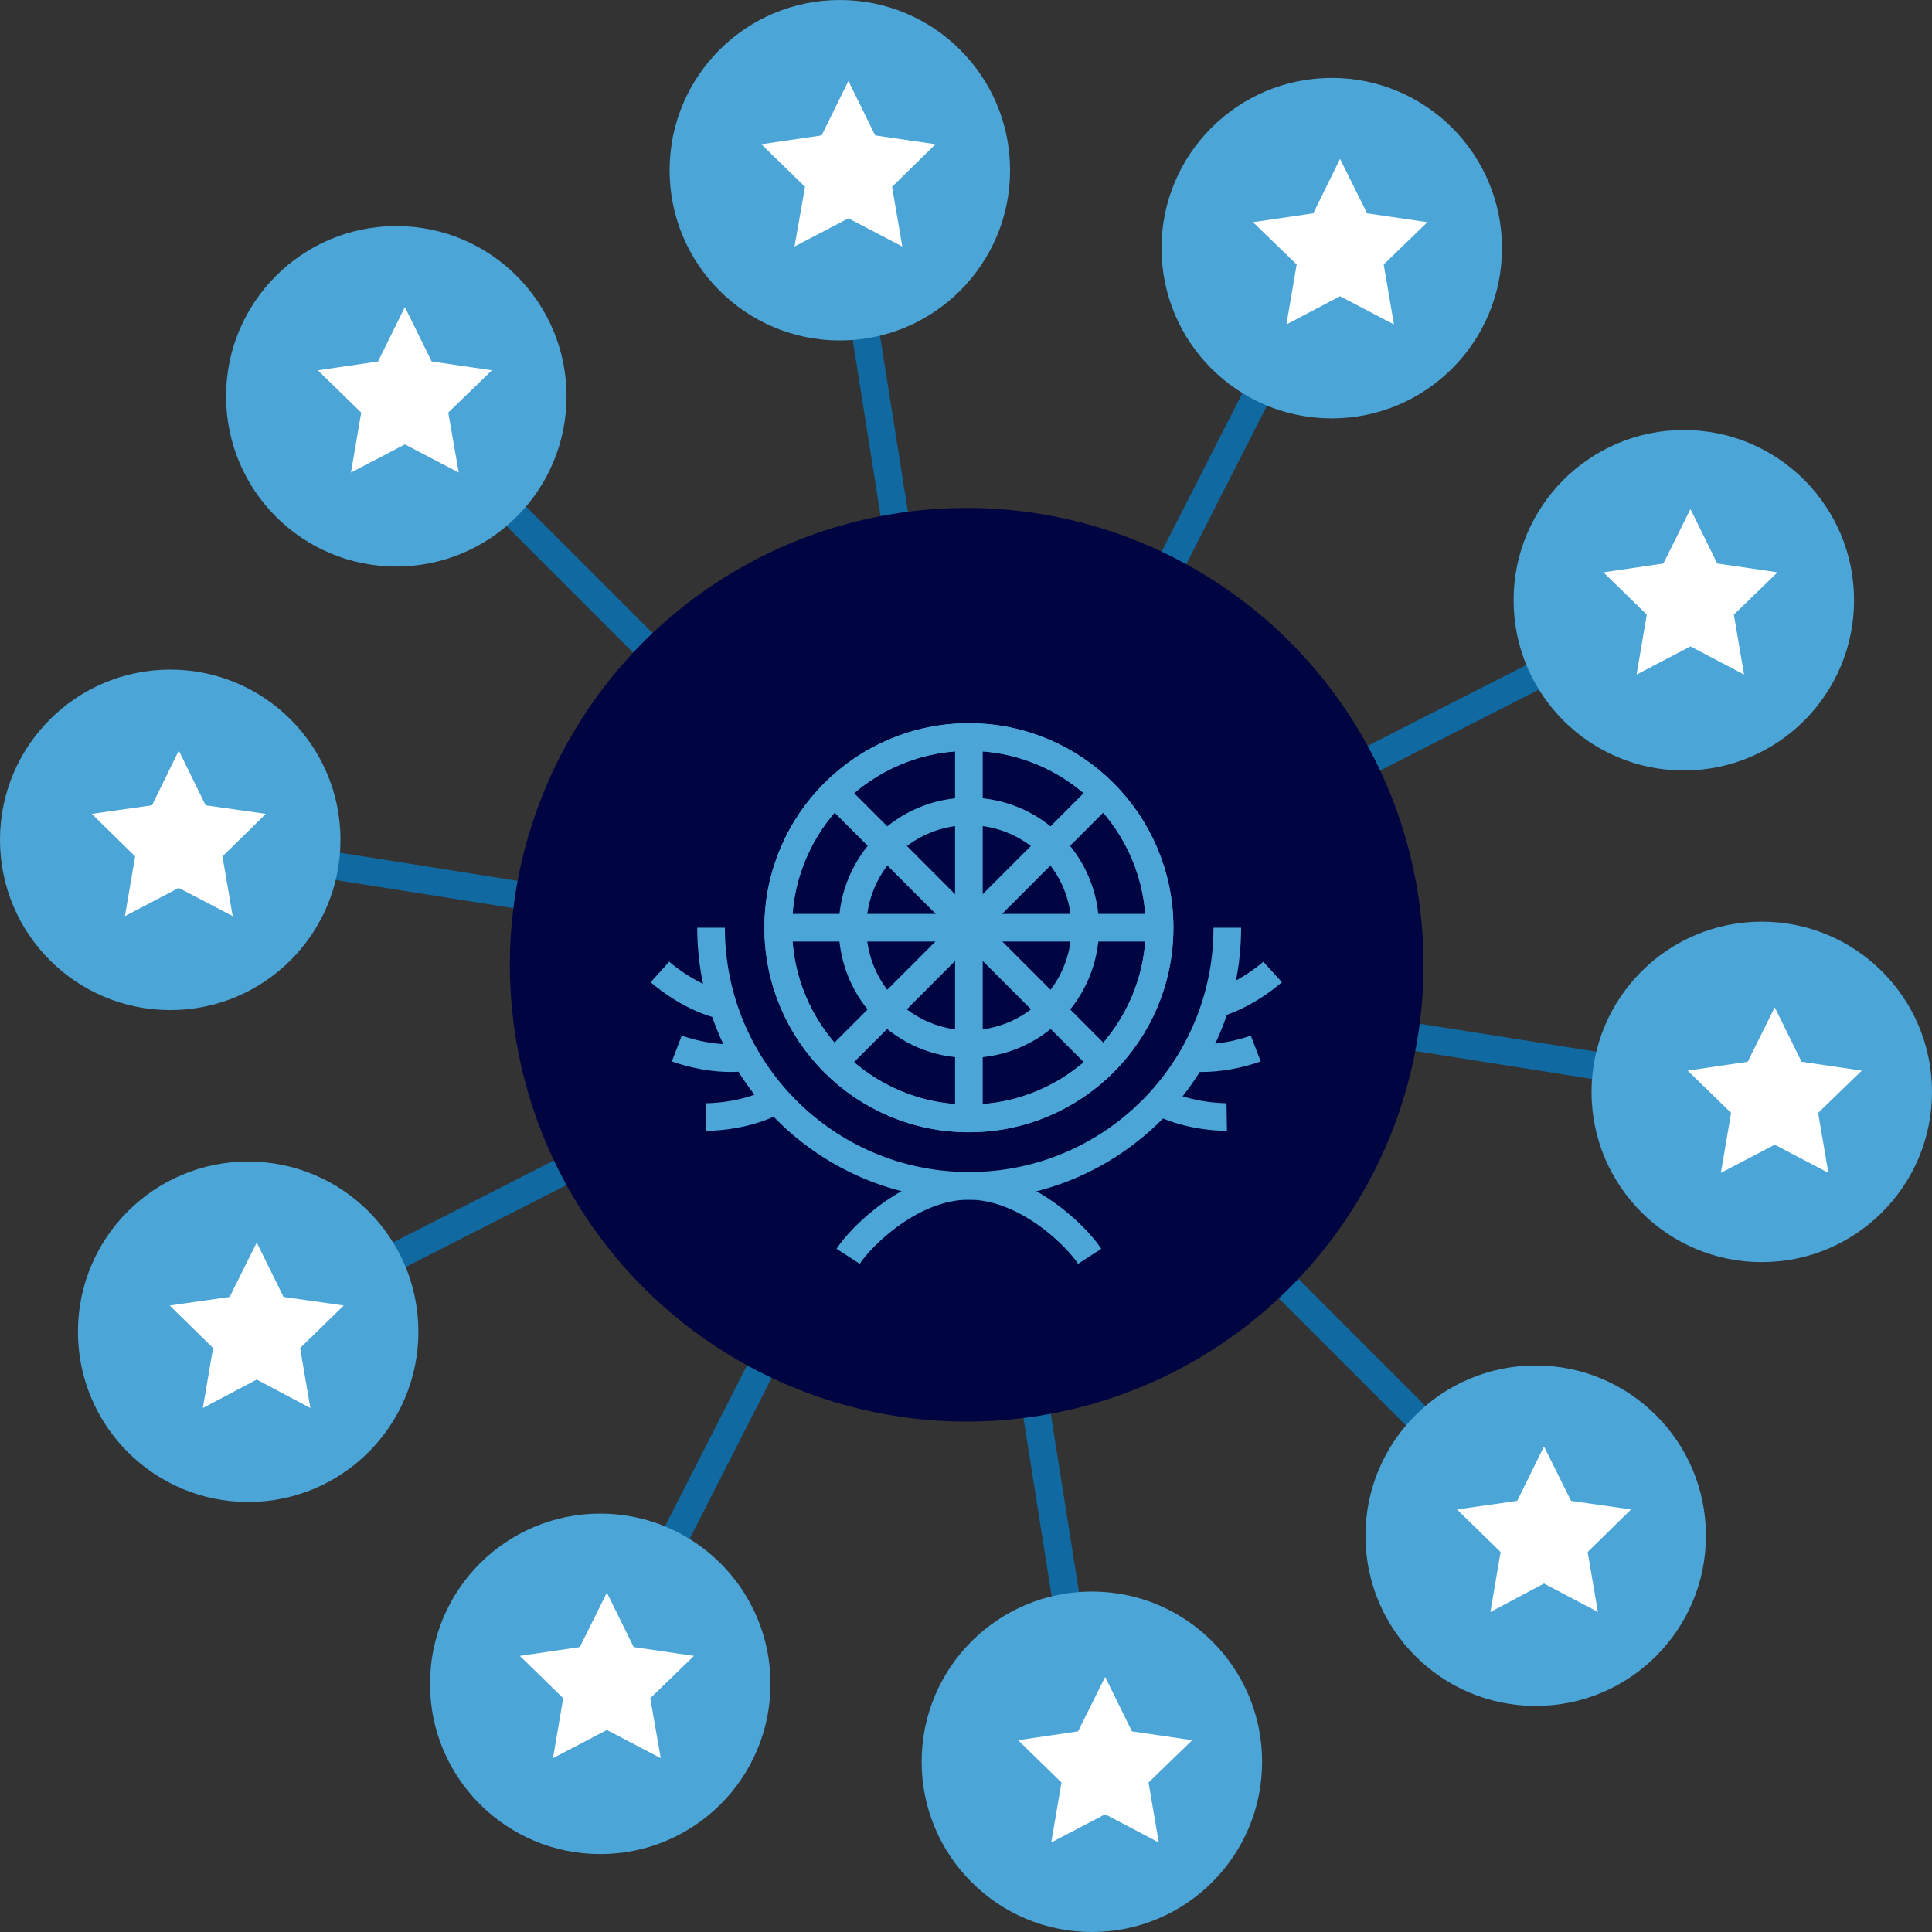 <?xml version="1.0" encoding="UTF-8"?><svg id="a" xmlns="http://www.w3.org/2000/svg" viewBox="0 0 69.91 69.91"><rect x="0" y="0" width="69.91" height="69.91" fill="#333333" stroke="none"/><defs><style>.b{fill:#000440;}.c{fill:#fff;}.d{fill:#4ba5d7;}.e{stroke:#1069a0;}.e,.f{fill:none;stroke-miterlimit:10;}.f{stroke:#4ba5d7;}</style></defs><g><g><line class="e" x1="14.34" y1="14.34" x2="55.57" y2="55.57"/><circle class="d" cx="14.34" cy="14.34" r="6.16"/><circle class="d" cx="55.57" cy="55.57" r="6.16"/></g><g><line class="e" x1="6.16" y1="30.39" x2="63.75" y2="39.51"/><circle class="d" cx="6.16" cy="30.39" r="6.16"/><circle class="d" cx="63.75" cy="39.51" r="6.16"/></g><g><line class="e" x1="8.98" y1="48.19" x2="60.93" y2="21.72"/><circle class="d" cx="8.98" cy="48.19" r="6.16"/><circle class="d" cx="60.93" cy="21.72" r="6.16"/></g><g><line class="e" x1="21.72" y1="60.93" x2="48.19" y2="8.98"/><circle class="d" cx="21.72" cy="60.93" r="6.16"/><circle class="d" cx="48.19" cy="8.98" r="6.16"/></g><g><line class="e" x1="39.51" y1="63.75" x2="30.39" y2="6.16"/><circle class="d" cx="39.51" cy="63.75" r="6.16"/><circle class="d" cx="30.39" cy="6.16" r="6.16"/></g><polygon class="c" points="14.65 16.08 12.7 17.1 13.07 14.93 11.5 13.4 13.68 13.08 14.65 11.11 15.62 13.08 17.8 13.4 16.22 14.93 16.6 17.1 14.65 16.08"/><polygon class="c" points="30.7 7.9 28.75 8.92 29.13 6.76 27.55 5.22 29.73 4.9 30.7 2.93 31.67 4.9 33.85 5.22 32.28 6.76 32.65 8.92 30.7 7.9"/><polygon class="c" points="48.49 10.72 46.55 11.74 46.92 9.57 45.34 8.04 47.52 7.72 48.49 5.75 49.47 7.72 51.65 8.04 50.07 9.57 50.44 11.74 48.49 10.72"/><polygon class="c" points="61.17 23.39 59.22 24.41 59.59 22.24 58.02 20.71 60.19 20.39 61.17 18.42 62.14 20.39 64.32 20.71 62.74 22.24 63.11 24.41 61.17 23.39"/><polygon class="c" points="64.22 41.42 62.27 42.44 62.64 40.27 61.07 38.74 63.24 38.42 64.22 36.45 65.19 38.42 67.37 38.74 65.79 40.27 66.16 42.44 64.22 41.42"/><polygon class="c" points="55.87 57.3 53.93 58.33 54.3 56.16 52.72 54.62 54.9 54.31 55.87 52.34 56.85 54.31 59.02 54.62 57.45 56.16 57.82 58.33 55.87 57.3"/><polygon class="c" points="39.99 65.65 38.04 66.67 38.41 64.5 36.84 62.97 39.01 62.65 39.99 60.68 40.96 62.65 43.14 62.97 41.56 64.5 41.93 66.67 39.99 65.65"/><polygon class="c" points="21.96 62.6 20.01 63.62 20.38 61.45 18.81 59.92 20.98 59.6 21.96 57.63 22.93 59.6 25.11 59.92 23.53 61.45 23.91 63.62 21.96 62.6"/><polygon class="c" points="9.29 49.92 7.34 50.95 7.71 48.78 6.14 47.24 8.31 46.93 9.29 44.96 10.26 46.93 12.44 47.24 10.86 48.78 11.23 50.95 9.29 49.92"/><polygon class="c" points="6.47 32.13 4.52 33.15 4.89 30.99 3.32 29.45 5.5 29.14 6.47 27.16 7.44 29.14 9.62 29.45 8.05 30.99 8.42 33.15 6.47 32.13"/></g><circle class="b" cx="34.98" cy="34.91" r="16.53"/><g><circle class="f" cx="35.06" cy="33.57" r="6.9"/><circle class="f" cx="35.06" cy="33.57" r="6.9"/><path class="f" d="M44.41,33.57c0,5.16-4.18,9.34-9.34,9.34s-9.34-4.18-9.34-9.34"/><circle class="f" cx="35.06" cy="33.57" r="4.21"/><line class="f" x1="28.16" y1="33.57" x2="41.97" y2="33.57"/><line class="f" x1="35.06" y1="40.47" x2="35.06" y2="26.66"/><line class="f" x1="30.18" y1="28.68" x2="39.94" y2="38.45"/><line class="f" x1="30.18" y1="38.45" x2="39.94" y2="28.68"/><path class="f" d="M35.06,42.91c-2.06,0-3.89,1.81-4.37,2.55"/><path class="f" d="M35.06,42.91c2.06,0,3.89,1.81,4.37,2.55"/><path class="f" d="M23.88,35.17s.97,.88,2.18,1.19"/><path class="f" d="M24.49,37.94s1.22,.47,2.46,.32"/><path class="f" d="M25.54,40.42s1.31,.02,2.42-.55"/><path class="f" d="M46.05,35.17s-.97,.88-2.18,1.19"/><path class="f" d="M45.44,37.94s-1.22,.47-2.46,.32"/><path class="f" d="M44.39,40.42s-1.31,.02-2.42-.55"/></g></svg>